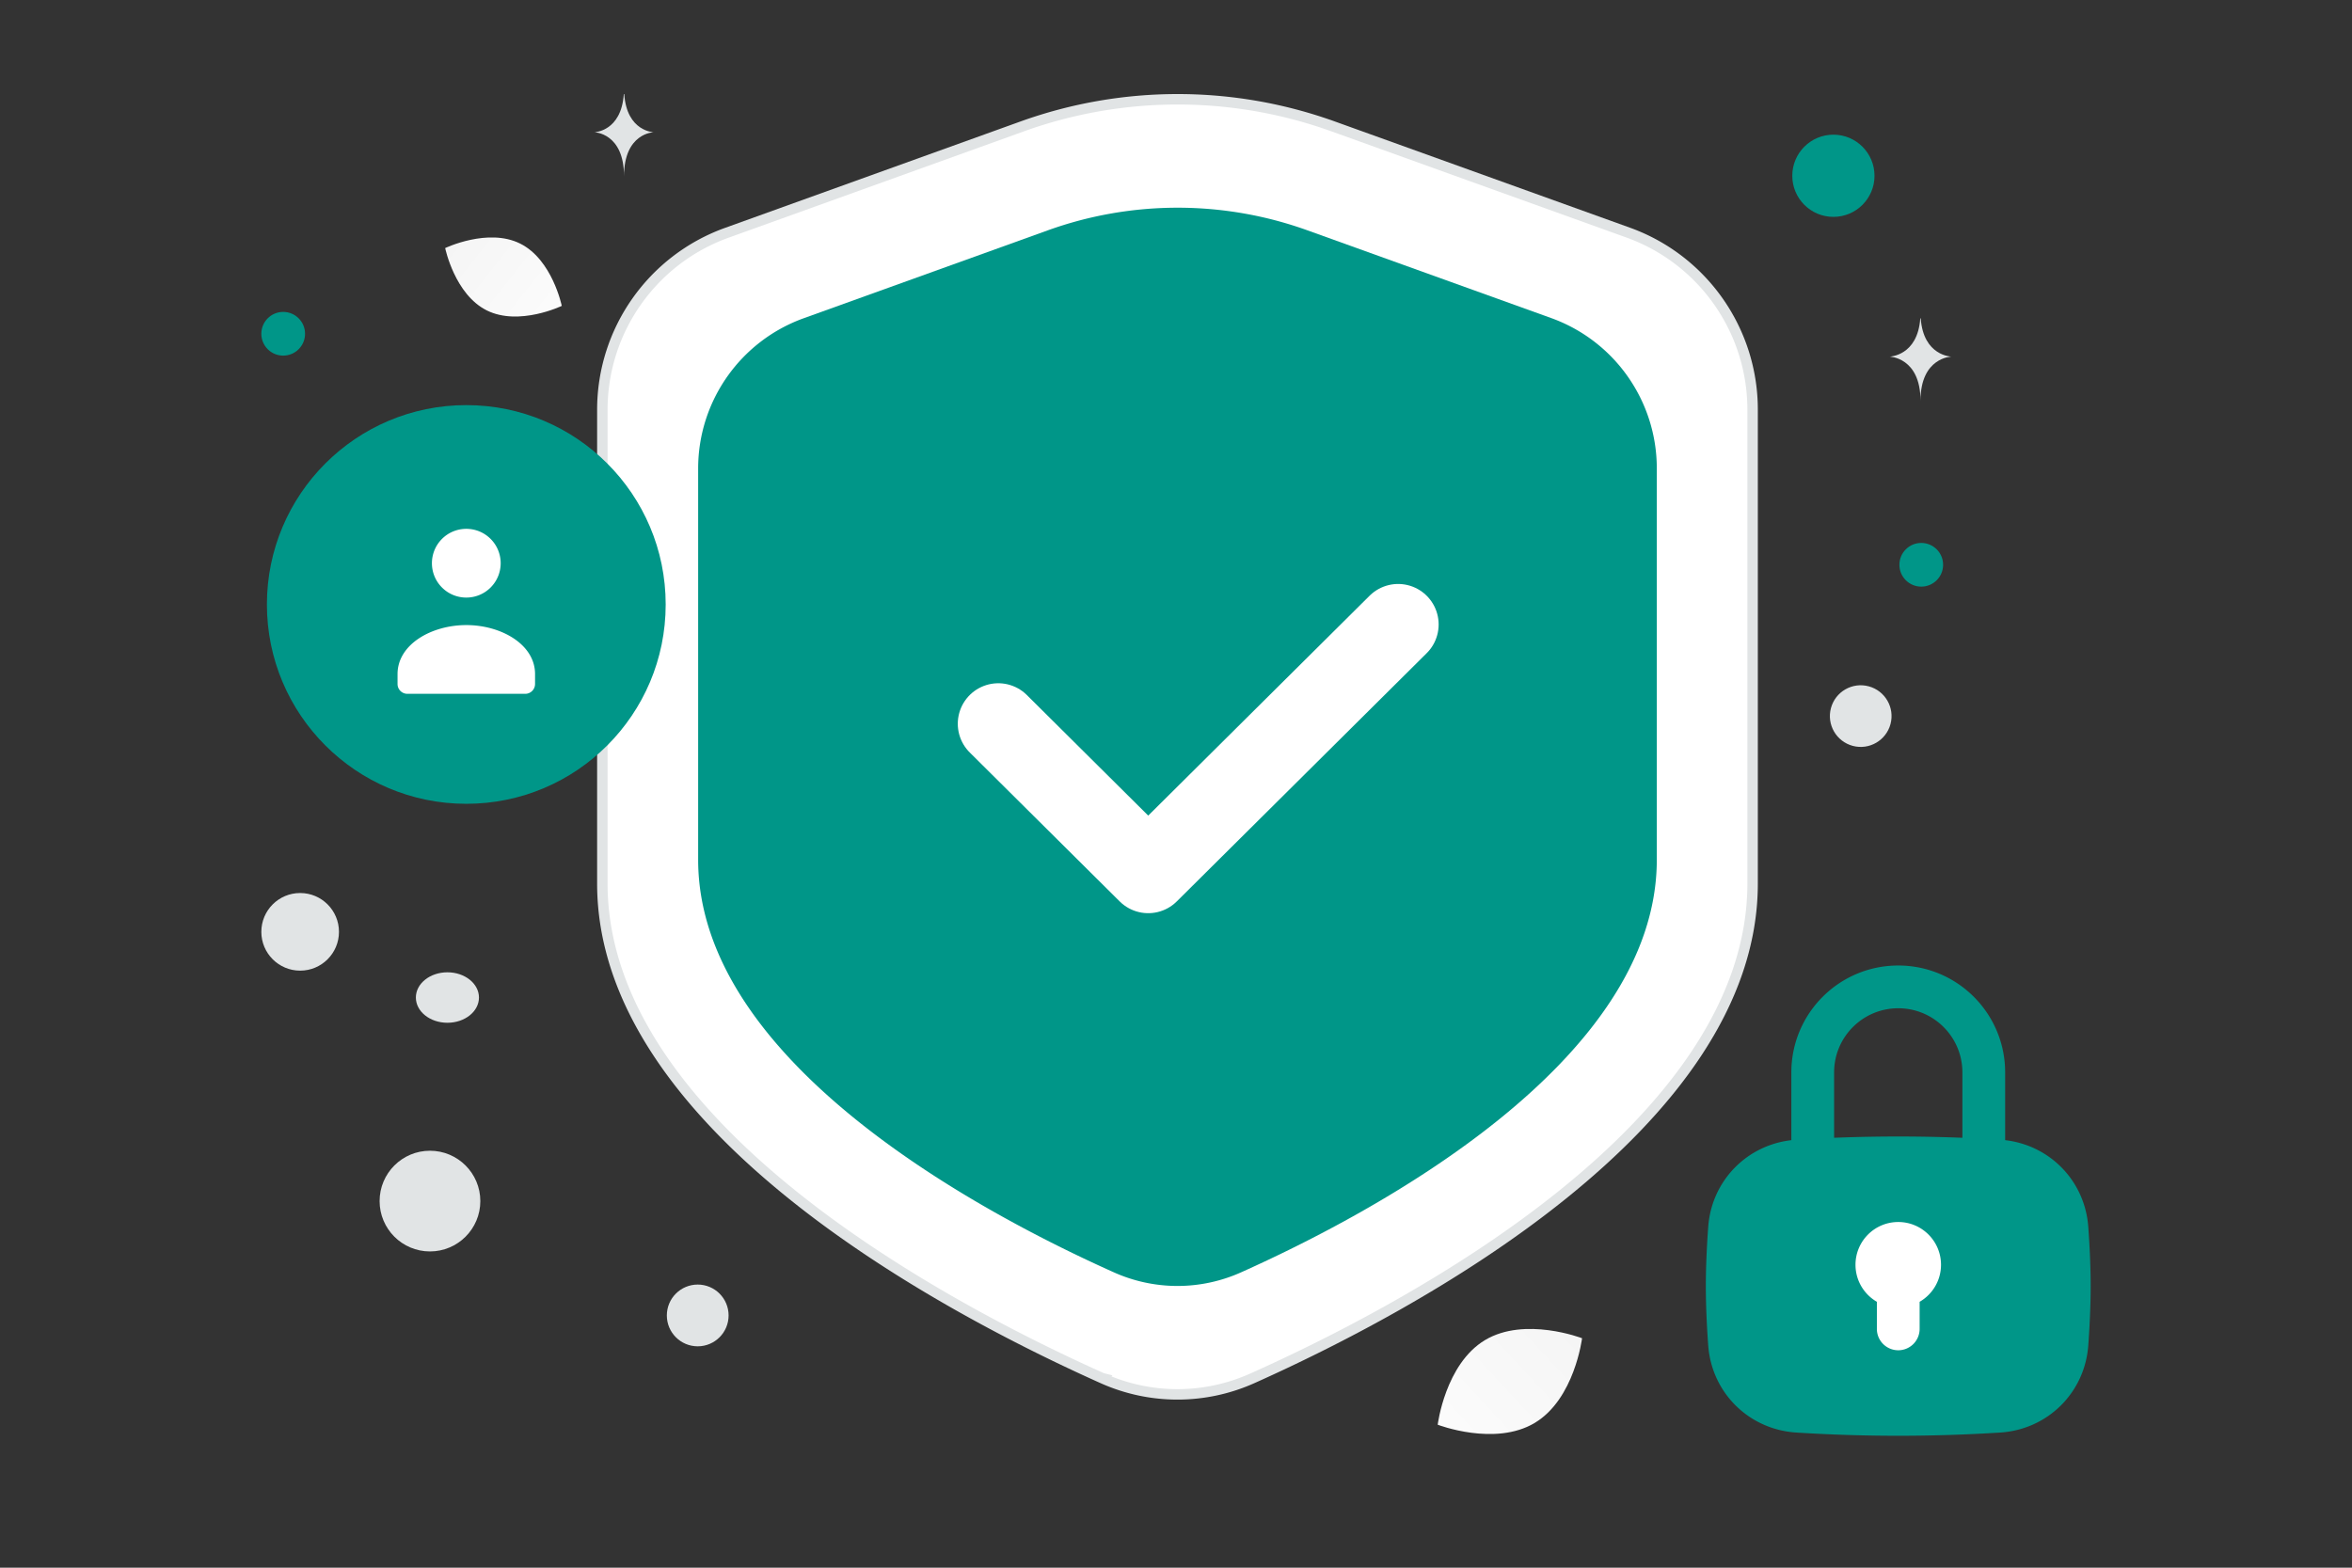 <svg width="900" height="600" viewBox="0 0 900 600" fill="none" xmlns="http://www.w3.org/2000/svg"><rect x="0" y="0" width="900" height="600" fill="#333333" stroke="none"/><path fill="transparent" d="M0 0h900v600H0z"/><path d="M670.638 156.8c.006-30.37-19.037-57.48-47.609-67.775l-112.887-40.64.678-1.881-.678 1.882a175.659 175.659 0 0 0-119.009 0L278.098 89.099c-28.546 10.286-47.584 37.36-47.608 67.703v181.357c0 46.168 32.33 86.643 72.751 119.157 40.343 32.451 88.28 56.594 118.531 70.15l.005.002a69.95 69.95 0 0 0 57.574 0l.005-.002c30.25-13.556 78.188-37.735 118.531-70.205 40.422-32.533 72.751-73.008 72.751-119.102V156.8z" fill="#fff" stroke="#E1E4E5" stroke-width="4"/><path fill-rule="evenodd" clip-rule="evenodd" d="M633.978 329.05V179.263c.006-25.779-16.16-48.792-40.412-57.531L500.33 88.167a146.73 146.73 0 0 0-99.41 0l-93.358 33.626c-24.232 8.732-40.392 31.713-40.412 57.47V329.05c0 77.829 108.887 135.421 158.959 157.859a59.427 59.427 0 0 0 48.91 0c50.072-22.438 158.959-80.152 158.959-157.859z" fill="#009688"/><path d="m535 239-95.625 95L382 277" stroke="#fff" stroke-width="31" stroke-linecap="round" stroke-linejoin="round"/><circle r="76.296" transform="matrix(-1 0 0 1 178.43 231.343)" fill="#009688"/><path fill-rule="evenodd" clip-rule="evenodd" d="M204.739 258.036v3.755a3.757 3.757 0 0 1-3.758 3.754H155.88a3.757 3.757 0 0 1-3.758-3.754v-3.815c0-11.36 12.996-18.74 26.308-18.74 13.313 0 26.309 7.384 26.309 18.74m-17.007-51.72c5.137 5.137 5.137 13.466 0 18.603-5.137 5.137-13.466 5.137-18.603 0-5.137-5.137-5.137-13.466 0-18.603 5.137-5.137 13.466-5.137 18.603 0z" fill="#fff"/><path d="M186.3 118.817c12.316 6.11 28.664-1.746 28.664-1.746s-3.633-17.759-15.957-23.86c-12.317-6.11-28.658 1.737-28.658 1.737s3.634 17.759 15.951 23.869z" fill="url(#a)"/><path d="M587.271 544.587c-15.251 9.14-37.13.691-37.13.691s2.861-23.265 18.12-32.395c15.251-9.14 37.121-.701 37.121-.701s-2.861 23.265-18.111 32.405z" fill="url(#b)"/><circle r="8.364" transform="matrix(1 0 0 -1 108.364 127.742)" fill="#009688"/><circle r="15.731" transform="matrix(1 0 0 -1 701.555 67.273)" fill="#009688"/><circle cx="735.174" cy="216.159" r="8.361" fill="#009688"/><circle cx="266.984" cy="503.457" r="11.817" fill="#E1E4E5"/><circle cx="114.854" cy="356.639" r="14.854" fill="#E1E4E5"/><circle cx="712.01" cy="274.07" r="11.798" transform="rotate(105 712.01 274.07)" fill="#E1E4E5"/><ellipse cx="171.204" cy="381.786" rx="12.073" ry="9.658" fill="#E1E4E5"/><circle cx="164.528" cy="459.69" r="19.269" transform="rotate(90 164.528 459.69)" fill="#E1E4E5"/><path d="M734.974 121.842h-.172c-1.018 14.43-11.75 14.652-11.75 14.652s11.834.231 11.834 16.904c0-16.673 11.834-16.904 11.834-16.904s-10.727-.222-11.746-14.652zM238.87 36h-.166c-.977 14.387-11.281 14.608-11.281 14.608s11.362.23 11.362 16.855c0-16.624 11.361-16.854 11.361-16.854S239.847 50.386 238.87 36z" fill="#E1E4E5"/><path fill="#009688" d="M668.175 448.938h115.806v87.589H668.175z"/><path fill-rule="evenodd" clip-rule="evenodd" d="M726.372 451.338c-14.501 0-27.419.528-37.973 1.199-10.01.636-17.708 8.274-18.426 18.214-.511 7.071-.867 14.522-.867 21.492 0 6.969.356 14.42.867 21.491.718 9.94 8.416 17.578 18.426 18.214a601.539 601.539 0 0 0 75.946 0c10.01-.636 17.708-8.274 18.426-18.214.511-7.071.867-14.522.867-21.491 0-6.97-.356-14.421-.867-21.492-.718-9.94-8.416-17.578-18.426-18.214a601.539 601.539 0 0 0-37.973-1.199zm-39.011-15.13c-18.143 1.154-32.397 15.231-33.708 33.364-.529 7.318-.909 15.185-.909 22.671 0 7.485.38 15.352.909 22.67 1.311 18.133 15.565 32.211 33.708 33.364a617.773 617.773 0 0 0 78.022 0c18.143-1.153 32.397-15.231 33.707-33.364.529-7.318.91-15.185.91-22.67 0-7.486-.381-15.353-.91-22.671-1.31-18.133-15.564-32.21-33.708-33.364a618.47 618.47 0 0 0-78.021 0z" fill="#009688"/><path fill-rule="evenodd" clip-rule="evenodd" d="M734.553 498.235c4.89-2.829 8.181-8.117 8.181-14.173 0-9.037-7.326-16.362-16.362-16.362-9.036 0-16.362 7.325-16.362 16.362 0 6.056 3.291 11.344 8.181 14.173v10.369a8.18 8.18 0 0 0 8.181 8.181 8.18 8.18 0 0 0 8.181-8.181v-10.369z" fill="#fff"/><path fill-rule="evenodd" clip-rule="evenodd" d="M685.467 410.434c0-22.591 18.314-40.905 40.905-40.905s40.904 18.314 40.904 40.905v32.723a8.181 8.181 0 0 1-16.362 0v-32.723c0-13.555-10.988-24.543-24.542-24.543-13.555 0-24.543 10.988-24.543 24.543v32.723a8.181 8.181 0 0 1-16.362 0v-32.723z" fill="#009688"/><defs><linearGradient id="a" x1="233.598" y1="137.875" x2="132.008" y2="57.517" gradientUnits="userSpaceOnUse"><stop stop-color="#fff"/><stop offset="1" stop-color="#EEE"/></linearGradient><linearGradient id="b" x1="528.256" y1="574.009" x2="650.966" y2="459.995" gradientUnits="userSpaceOnUse"><stop stop-color="#fff"/><stop offset="1" stop-color="#EEE"/></linearGradient></defs></svg>
